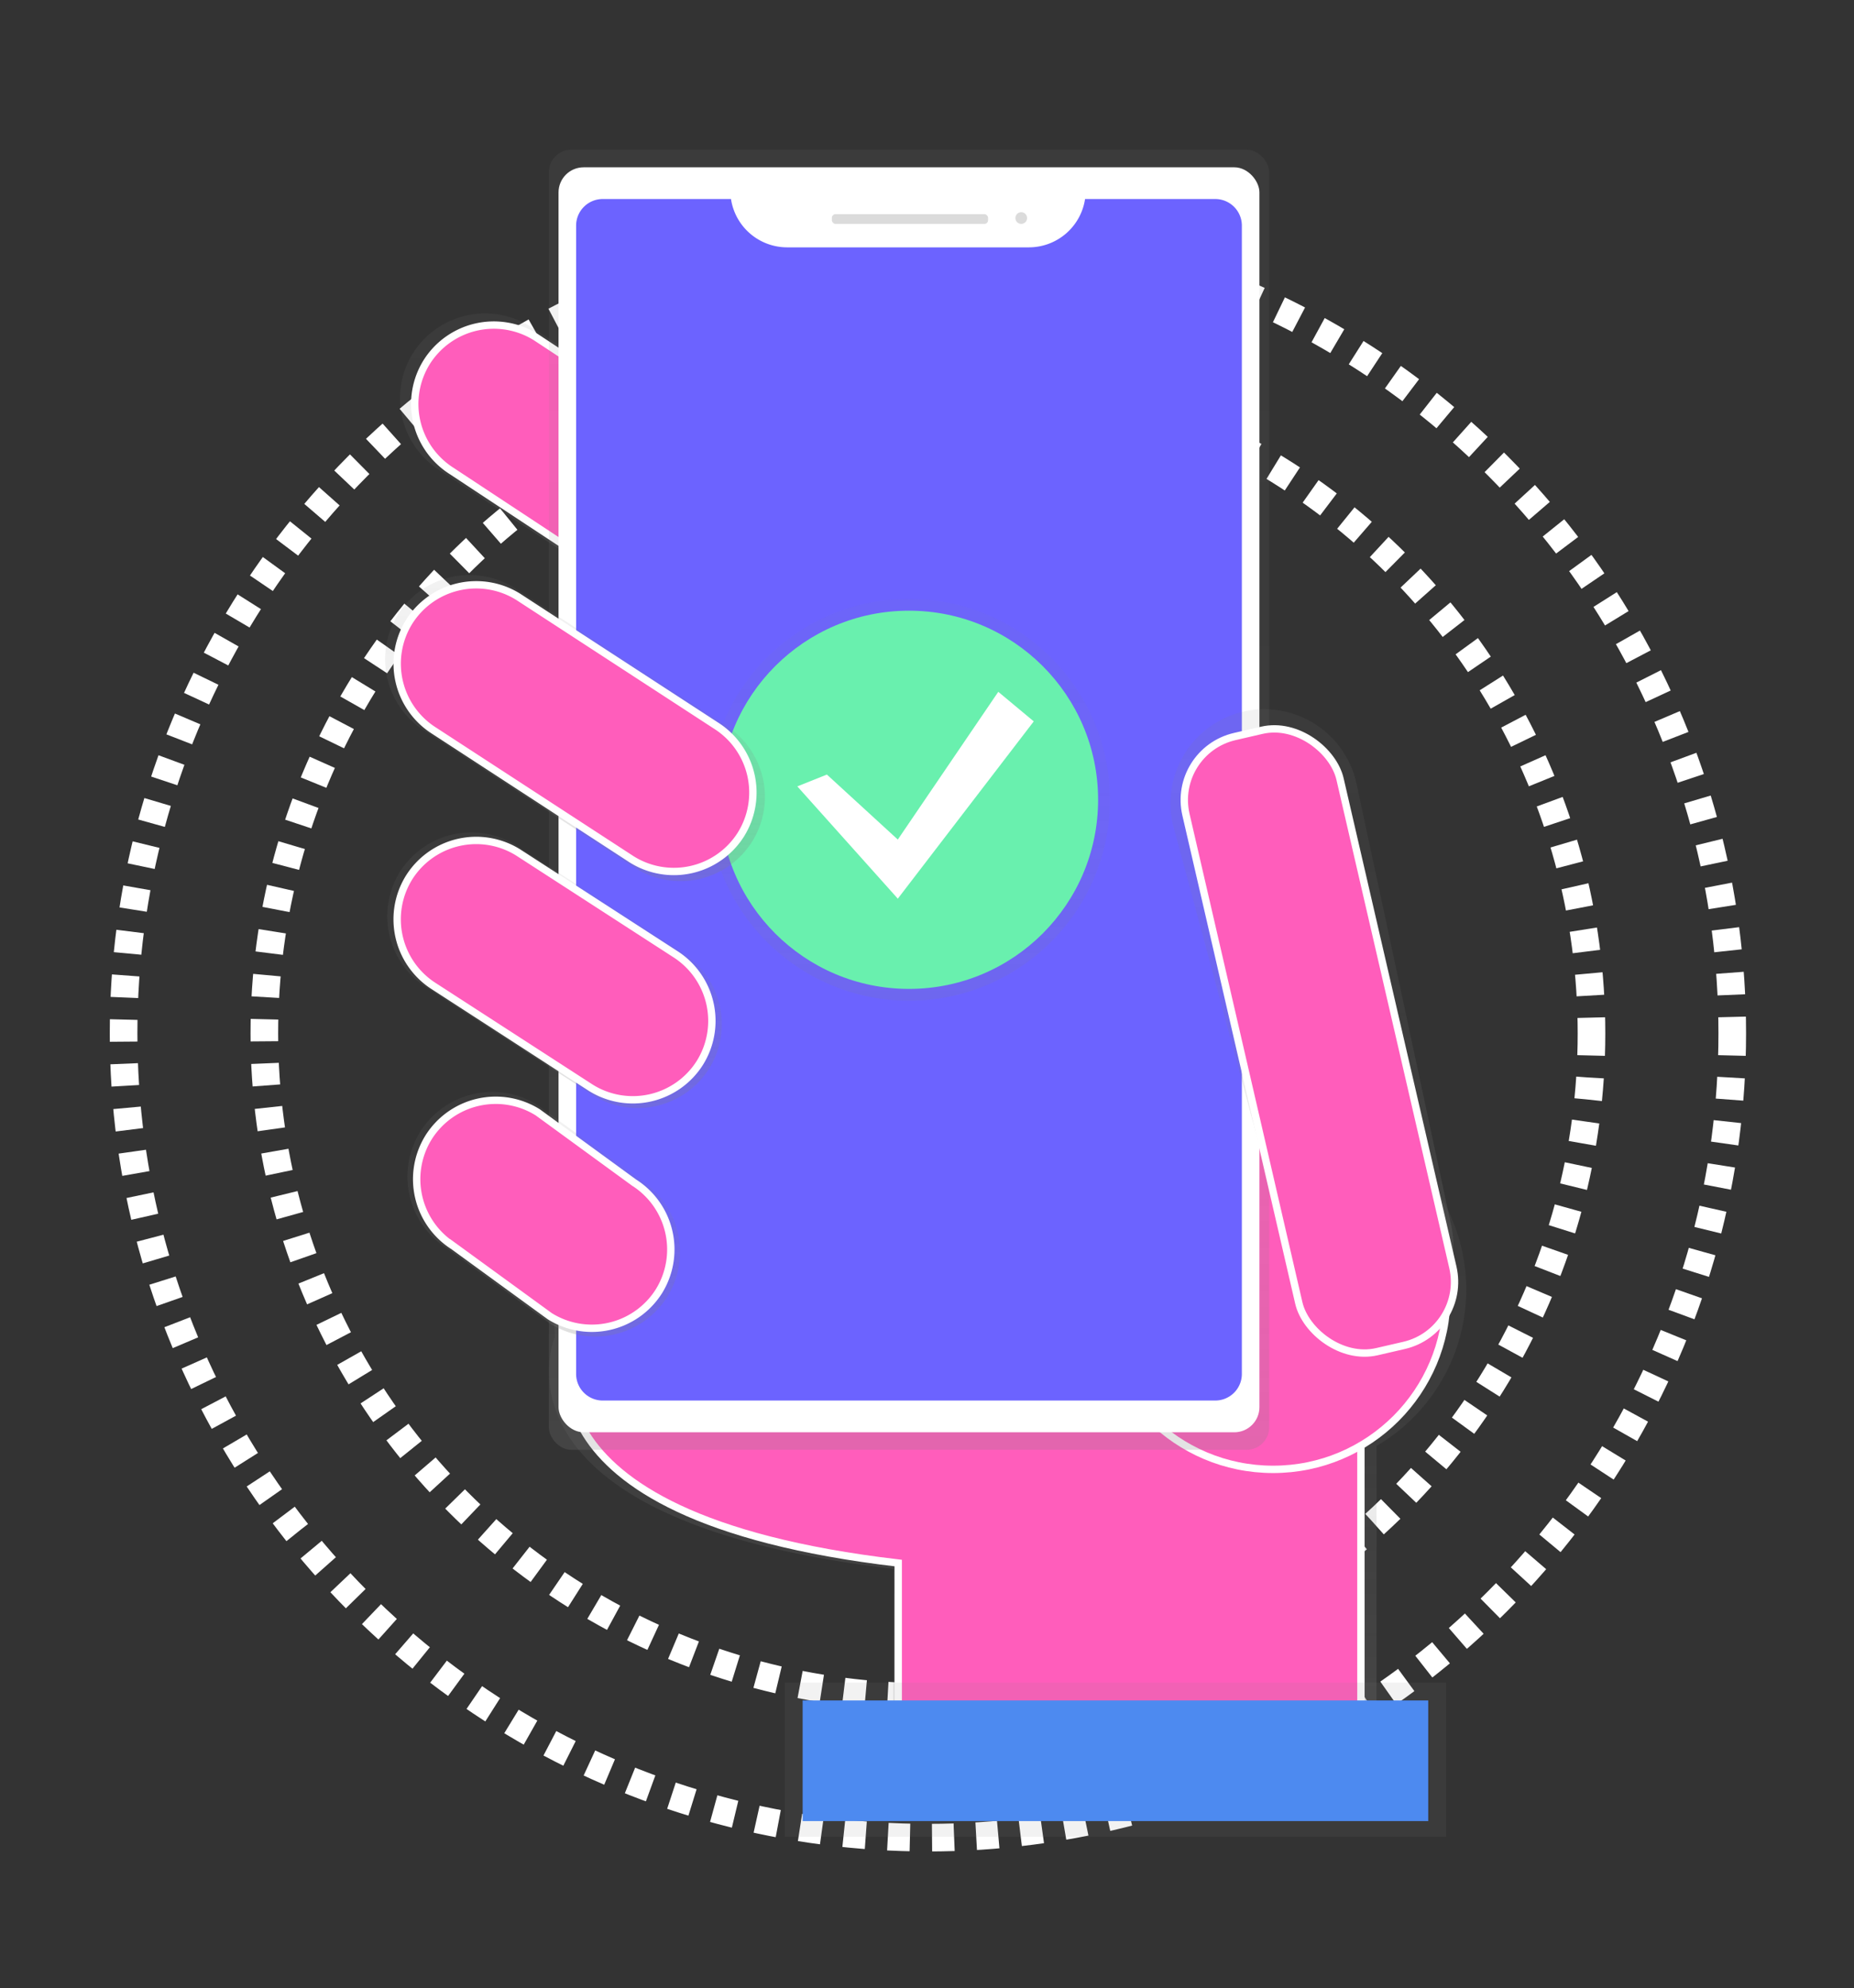 <svg xmlns="http://www.w3.org/2000/svg" xmlns:xlink="http://www.w3.org/1999/xlink" width="1007" height="1080" viewBox="0 0 1007 1080"><rect x="0" y="0" width="1007" height="1080" fill="#333333" stroke="none"/><defs><linearGradient id="linear-gradient" x1=".5" x2=".5" y1="1" gradientUnits="objectBoundingBox"><stop offset="0" stop-color="gray" stop-opacity=".251"/><stop offset=".54" stop-color="gray" stop-opacity=".122"/><stop offset="1" stop-color="gray" stop-opacity=".102"/></linearGradient><linearGradient id="linear-gradient-2" x1=".5" x2=".5" y1="1" y2="0" xlink:href="#linear-gradient"/><linearGradient id="linear-gradient-3" x1="1.241" x2="1.241" y1="1.124" y2=".124" xlink:href="#linear-gradient"/><linearGradient id="linear-gradient-4" x1=".5" x2=".5" y1="1" y2="0" xlink:href="#linear-gradient"/><linearGradient id="linear-gradient-5" x1="1.307" x2="1.307" y1="2.047" y2="1.047" xlink:href="#linear-gradient"/><linearGradient id="linear-gradient-6" x1=".5" x2=".5" y1="1" y2="0" xlink:href="#linear-gradient"/><linearGradient id="linear-gradient-7" x1=".5" x2=".5" y1="1" y2="0" xlink:href="#linear-gradient"/><linearGradient id="linear-gradient-8" x1=".5" x2=".5" y1="1" y2="0" xlink:href="#linear-gradient"/><linearGradient id="linear-gradient-9" x1=".5" x2=".5" y1="1" y2="0" xlink:href="#linear-gradient"/><clipPath id="clip-Web_1920_2"><rect width="1007" height="1080"/></clipPath></defs><g id="Web_1920_2" clip-path="url(#clip-Web_1920_2)" data-name="Web 1920 – 2"><g id="Group_14" data-name="Group 14" transform="translate(66.127 81.33)"><circle id="Ellipse_52" cx="360.42" cy="360.42" r="360.42" fill="none" stroke="#fff" stroke-dasharray="12" stroke-miterlimit="10" stroke-width="15" data-name="Ellipse 52" transform="translate(77.453 119.618)"/><circle id="Ellipse_53" cx="436.873" cy="436.873" r="436.873" fill="none" stroke="#fff" stroke-dasharray="12" stroke-miterlimit="10" stroke-width="15" data-name="Ellipse 53" transform="translate(1 43.165)"/><path id="Path_159" fill="url(#linear-gradient)" d="M928.615,599.817a98.551,98.551,0,0,0-195.379-18.373L430.35,573.228l3.325,52.036s-43.19,99.655,183.8,126.208V852.2H879.892V684.728A98.49,98.49,0,0,0,928.615,599.817Z" data-name="Path 159" transform="translate(-198.354 19.402)"/><path id="Path_160" fill="#ff5dbb" stroke="#fff" stroke-width="4" d="M442.228,614.01S400.871,709.442,618.251,734.9v96.5H869.562V575.844L439,564.17Z" data-name="Path 160" transform="translate(-196.507 32.841)"/><path id="Path_161" fill="url(#linear-gradient-2)" d="M583.9,305.165h0a46.333,46.333,0,0,1-63.711,14.477L385.26,230.727a46.333,46.333,0,0,1-14.477-63.711h0a46.333,46.333,0,0,1,63.662-14.477l134.933,88.916A46.333,46.333,0,0,1,583.9,305.165Z" data-name="Path 161" transform="translate(-212.581 -56.56)"/><path id="Path_162" fill="#ff5dbb" stroke="#fff" stroke-width="4" d="M575.021,299.2h0a43.068,43.068,0,0,1-59.22,13.458L390.333,229.943a43.068,43.068,0,0,1-13.458-59.22h0A43.068,43.068,0,0,1,436.1,157.265l125.443,82.666A43.068,43.068,0,0,1,575.021,299.2Z" data-name="Path 162" transform="translate(-211.174 -55.449)"/><circle id="Ellipse_54" cx="94.377" cy="94.377" r="94.377" fill="#ff5dbb" stroke="#fff" stroke-width="4" data-name="Ellipse 54" transform="translate(530.975 528.094)"/><rect id="Rectangle_11" width="391.268" height="706.229" fill="url(#linear-gradient-3)" data-name="Rectangle 11" rx="12.25" transform="translate(231.96)"/><rect id="Rectangle_12" width="380.686" height="687.152" fill="#fff" data-name="Rectangle 12" rx="13.64" transform="translate(237.239 9.551)"/><path id="Path_163" fill="#6c63ff" d="M718.971,94.28a30.86,30.86,0,0,1-30.423,26.249H557.073A30.86,30.86,0,0,1,526.662,94.28H457.005a14.453,14.453,0,0,0-14.465,14.453V732.49a14.453,14.453,0,0,0,14.453,14.465H789.672A14.453,14.453,0,0,0,804.137,732.5V108.745A14.453,14.453,0,0,0,789.684,94.28Z" data-name="Path 163" transform="translate(-195.751 -67.497)"/><rect id="Rectangle_13" width="84.838" height="5.303" fill="#dbdbdb" data-name="Rectangle 13" rx="2" transform="translate(385.703 34.998)"/><circle id="Ellipse_55" cx="3.179" cy="3.179" r="3.179" fill="#dbdbdb" data-name="Ellipse 55" transform="translate(485.382 33.943)"/><path id="Path_164" fill="url(#linear-gradient-4)" d="M825.3,657.849h0c-27.389,6.335-46.187-11.529-52.522-38.906l-62.934-233.69a51.26,51.26,0,0,1,38.287-61.3h0a51.26,51.26,0,0,1,61.3,38.287l51.357,239.722C867.121,629.356,852.68,651.515,825.3,657.849Z" data-name="Path 164" transform="translate(-138.947 -18.729)"/><rect id="Rectangle_14" width="85.894" height="342.957" fill="#ff5dbb" stroke="#fff" stroke-width="4" data-name="Rectangle 14" rx="35.39" transform="translate(570.063 326.729) rotate(-13.01)"/><rect id="Rectangle_15" width="359.206" height="83.734" fill="url(#linear-gradient-5)" data-name="Rectangle 15" transform="translate(360.121 832.667)"/><rect id="Rectangle_16" width="339.79" height="65.531" fill="#4d8af0" data-name="Rectangle 16" transform="translate(369.83 842.375)"/><path id="Path_165" fill="url(#linear-gradient-6)" d="M532.744,506.256h0A45.775,45.775,0,0,1,469.8,520.564L379.3,462.011A45.775,45.775,0,0,1,365,399.065h0a45.775,45.775,0,0,1,62.946-14.308l90.493,58.553a45.775,45.775,0,0,1,14.308,62.946Z" data-name="Path 165" transform="translate(-213.798 -6.96)"/><path id="Path_166" fill="url(#linear-gradient-7)" d="M508.1,605.387h0a46.187,46.187,0,0,1-63.516,14.441l-56.053-40.872a46.187,46.187,0,0,1-14.441-63.516h0A46.187,46.187,0,0,1,437.6,501l56.053,40.884a46.187,46.187,0,0,1,14.441,63.5Z" data-name="Path 166" transform="translate(-211.87 17.848)"/><g id="Group_13" data-name="Group 13" opacity=".5" transform="translate(318.436 243.981)"><circle id="Ellipse_56" cx="109.145" cy="109.145" r="109.145" fill="url(#linear-gradient-8)" data-name="Ellipse 56"/></g><circle id="Ellipse_57" cx="102.726" cy="102.726" r="102.726" fill="#69f0ae" data-name="Ellipse 57" transform="translate(324.856 250.401)"/><path id="Path_167" fill="#fff" d="M318.605,287.6l38.518,35.314L411.7,242.66l19.271,16.055-73.844,96.306L302.55,294.029Z" data-name="Path 167" transform="translate(64.391 51.816)"/><path id="Path_168" fill="#ff5dbb" stroke="#fff" stroke-width="4" d="M502.692,601.542h0A43.068,43.068,0,0,1,443.472,615l-52.279-38.056a43.068,43.068,0,0,1-13.458-59.22h0a43.068,43.068,0,0,1,59.22-13.458l52.267,38.129A43.068,43.068,0,0,1,502.692,601.542Z" data-name="Path 168" transform="translate(-210.99 18.648)"/><path id="Path_169" fill="#ff5dbb" stroke="#fff" stroke-width="4" d="M526.825,502.27h0A43.069,43.069,0,0,1,467.6,515.728l-85.142-55.095A43.068,43.068,0,0,1,369,401.413h0a43.068,43.068,0,0,1,59.221-13.458l85.142,55.094A43.068,43.068,0,0,1,526.825,502.27Z" data-name="Path 169" transform="translate(-212.854 -6.189)"/><path id="Path_170" fill="url(#linear-gradient-9)" d="M556.348,407.5h0a45.993,45.993,0,0,1-63.237,14.368L378.431,347.2a45.993,45.993,0,0,1-14.368-63.237h0A45.993,45.993,0,0,1,427.3,269.593l114.679,74.669A45.993,45.993,0,0,1,556.348,407.5Z" data-name="Path 170" transform="translate(-214.004 -31.558)"/><path id="Path_171" fill="#ff5dbb" stroke="#fff" stroke-width="4" d="M549.1,402.681h0a43.068,43.068,0,0,1-59.221,13.458L382.473,346.2a43.068,43.068,0,0,1-13.458-59.221h0a43.068,43.068,0,0,1,59.221-13.458l107.4,69.936A43.068,43.068,0,0,1,549.1,402.681Z" data-name="Path 171" transform="translate(-212.852 -30.624)"/></g></g></svg>
